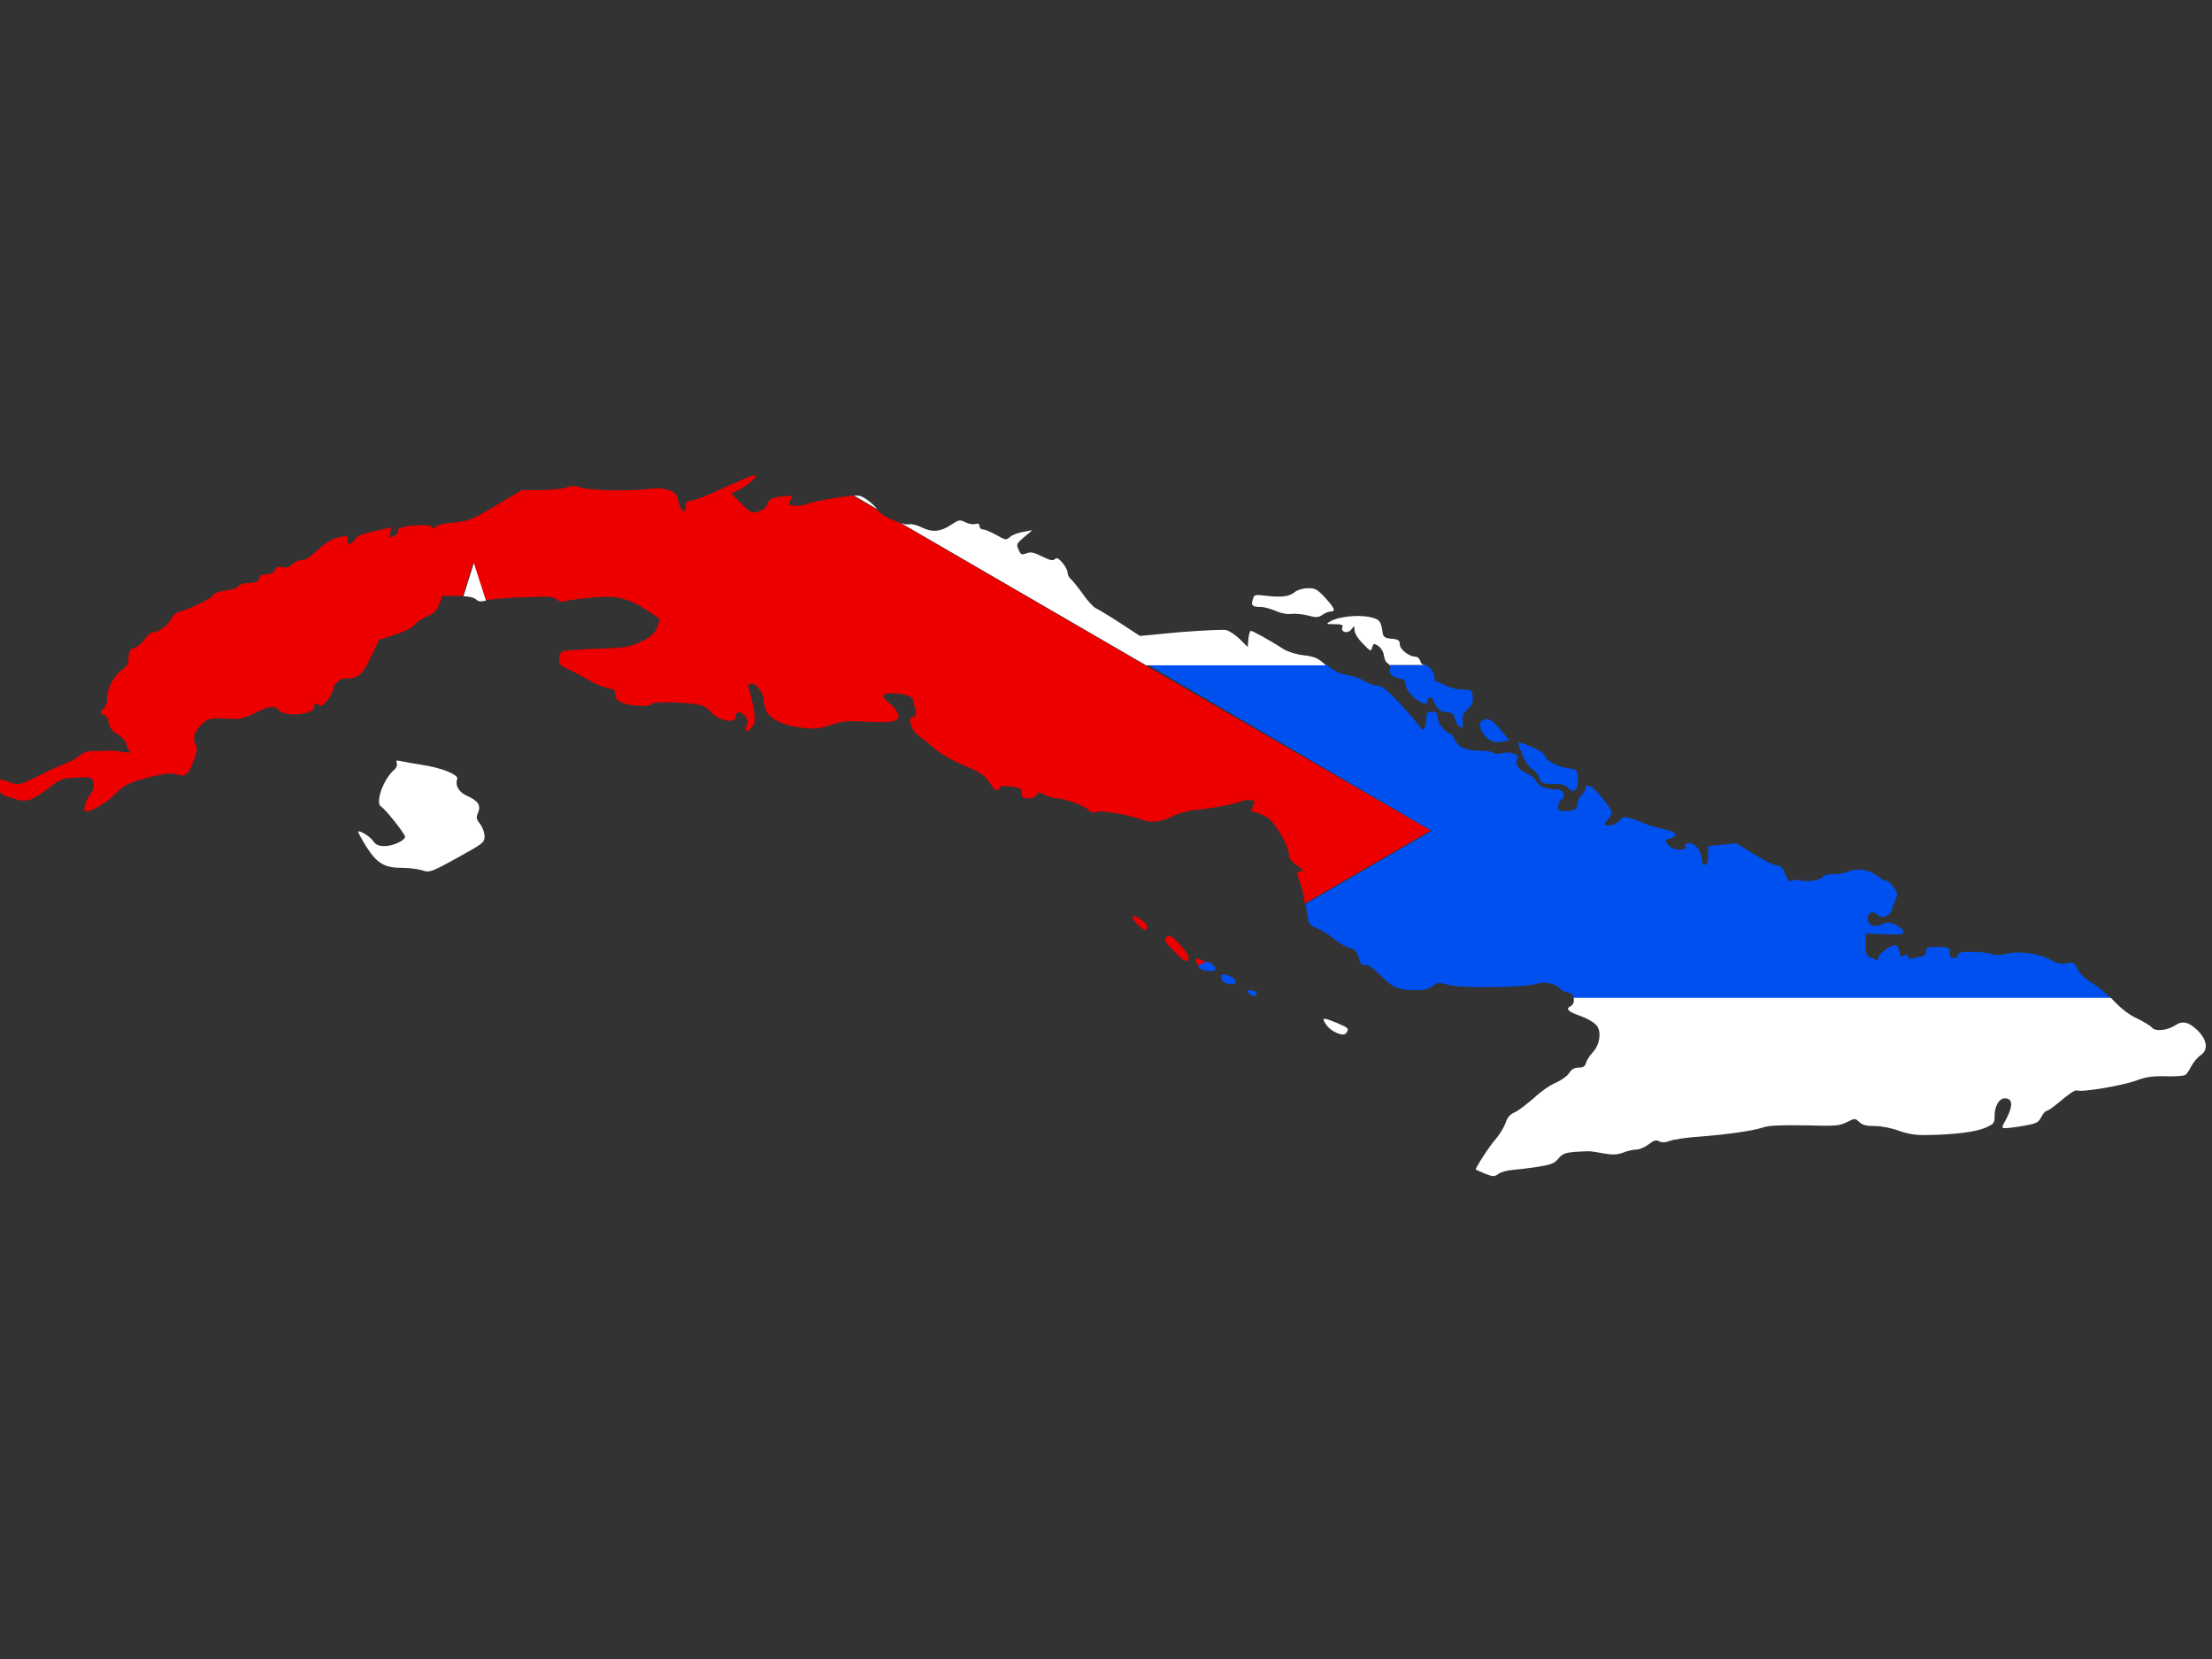 <?xml version="1.0" encoding="utf-8"?>
<!-- Generator: Adobe Illustrator 17.1.0, SVG Export Plug-In . SVG Version: 6.00 Build 0)  -->
<!DOCTYPE svg PUBLIC "-//W3C//DTD SVG 1.1//EN" "http://www.w3.org/Graphics/SVG/1.1/DTD/svg11.dtd">
<svg version="1.1" id="flag-icon-css-cu" xmlns="http://www.w3.org/2000/svg" xmlns:xlink="http://www.w3.org/1999/xlink" x="0px"
	 y="0px" viewBox="0 0 640 480" enable-background="new 0 0 640 480" xml:space="preserve">
<rect x="0" y="0" width="640" height="480" fill="#333333" stroke="none"/>
<g>
	<path fill="#0050F0" d="M414.2,240.4l-36.4,21.1c0,0.2,0.1,0.4,0.1,0.5c0.6,5.3,0.7,5.6,3,6.5c1.1,0.4,3.4,1.8,5,3.1
		c1.6,1.3,3.8,2.5,4.7,2.7c1.4,0.3,1.9,0.9,2.5,2.8c0.6,1.9,0.9,2.3,1.9,2.1c0.7-0.2,2.2,0.7,4.5,3.1c3.6,3.6,5.2,4.2,10.5,4.2
		c2,0,3.4-0.4,4.5-1.2c1.4-1.1,1.8-1.1,4.8-0.3c3.8,1,22.6,0.7,25.4-0.4c2.1-0.7,5.2-0.1,6.7,1.4c0.6,0.7,1.7,1.2,2.3,1.2
		c0.8,0,1.5,0.7,1.7,1.6h155.3c-1.8-1.7-4-3.6-5.4-4.4c-1.9-1.1-3.6-2.7-4.2-4c-0.9-1.9-1.1-2.1-3.2-1.7c-1.6,0.3-2.7,0.1-4.2-0.8
		c-3.2-1.9-9.3-2.9-12.8-2c-2.1,0.5-3.4,0.6-4.7,0.1c-0.9-0.3-3.5-0.6-5.7-0.6c-3.1,0-4,0.2-4,0.9c0,0.5-0.6,0.9-1.2,0.9
		c-0.9,0-1.2-0.4-1.2-1.6c0-1.5-0.2-1.6-3.4-1.6c-3,0-3.4,0.1-3.4,1.2c0,0.8-0.6,1.4-1.7,1.6c-1,0.2-2.1,0.4-2.5,0.6
		c-0.4,0.1-0.9-0.2-1.1-0.7c-0.3-0.7-0.6-0.8-1.2-0.2c-0.7,0.6-0.9,0.4-1.3-1.2c-0.2-1-0.7-1.9-1.1-1.9c-1.2,0-4.9,2.6-4.9,3.5
		c0,1.1-0.1,1.1-2.1,0.2c-1.4-0.5-1.6-0.9-1.6-3.8v-3.2l5.5,0.2c4.5,0.2,5.4,0.1,5.4-0.7c0-0.5-0.9-1.4-2.1-2
		c-1.9-0.9-2.4-0.9-4.1-0.2c-2.4,1.1-4.1,0.3-4.1-1.8c0-1.7,1.7-2.1,2.9-0.9c1.2,1.2,3.5,0.4,4.1-1.6c0.3-1.1,0.9-2.5,1.2-3.2
		c0.5-1.1,0.4-1.7-0.7-3.2c-0.7-1.1-1.7-1.9-2.2-1.9c-0.4,0-1.7-0.7-2.9-1.6c-2.3-1.7-5.5-2.1-8.5-0.9c-0.9,0.4-2.8,0.7-4.1,0.6
		c-1.3,0-2.5,0.3-2.8,0.8c-0.6,1-5,1.6-6.7,1c-0.7-0.2-1.7-0.2-2.2,0.1c-0.8,0.4-1.2,0-2-1.9c-0.7-1.9-1.3-2.5-2.3-2.5
		c-0.8,0-3.7-1.4-6.6-3.2l-5.2-3.2l-4.1,0.4l-4.1,0.4v2.7c0,2-0.2,2.7-0.9,2.7c-0.5,0-0.9-0.6-0.9-1.2c0-2.5-1.8-5-3.5-5
		c-1.2,0-1.6,0.2-1.2,0.9c0.5,1.4-3.5,1.2-4.8-0.2c-1.4-1.5-1.3-1.9,0.4-2.1c0.7-0.1,1.4-0.6,1.4-1.1c0-0.6-1.2-1.2-3.7-1.7
		c-2.1-0.4-4.5-1.2-5.6-1.7c-3.4-1.6-5.9-2.1-6.4-1.2c-0.7,1.2-3.1,2.3-4.2,1.9c-0.7-0.3-0.7-0.6,0.3-1.6c0.6-0.6,1.2-1.6,1.2-2.1
		c0-1.1-4.7-7-6-7.5c-1.4-0.5-1.5-0.5-1.5,0.4c0,0.5-0.6,1.4-1.2,2s-1.2,1.7-1.2,2.5c0,1.6-1.1,2.2-3.8,2.2c-1.4,0-1.8-0.2-1.8-1.3
		c0-0.7,0.4-1.7,1-2.1c1.3-1,0.5-2.9-1.3-2.9c-3.1,0-5.2-0.8-5.9-2.2c-0.3-0.8-1.6-1.9-2.8-2.4c-2.5-1.1-3.6-2.7-2.8-4.2
		c0.4-0.8,0.2-1.1-1.2-1.6c-1-0.3-2.3-0.4-3.1-0.1c-0.9,0.3-1.9,0.3-2.6-0.1c-0.6-0.4-2.4-0.6-3.9-0.6c-4.1,0-6.4-1.1-7.3-3.2
		c-0.4-1-1.1-1.8-1.4-1.8c-1.2,0-3.6-3.1-3.6-4.7c0-1.2-0.3-1.6-1.6-1.6c-1.2,0-1.6,0.3-1.6,1.7c0,1-0.2,2.2-0.5,2.9
		c-0.4,1-0.7,0.8-2.2-1.2c-1-1.4-3.6-4.3-5.9-6.7c-2.9-3.1-4.4-4.2-5.6-4.2c-0.9,0-2.4-0.6-3.5-1.2c-1-0.7-3.4-1.6-5.3-1.9
		c-2.5-0.5-4-1.3-5.8-3h-51.9L414.2,240.4z"/>
	<path fill="#0050F0" d="M453.9,222.3c-3.2-0.4-6.4-2.1-6.9-3.6c-0.2-0.6-1.7-1.7-3.6-2.5c-3.3-1.4-4.5-1.6-4.1-0.8
		c0.1,0.2,0.7,1.7,1.3,3.3c0.7,1.6,1.8,3.2,2.6,3.7s1.8,1.6,2.1,2.6c0.6,1.7,0.9,1.8,4,1.8c2.6,0,3.6,0.3,4.5,1.2
		c1.6,1.8,2.9,0.5,2.7-2.7C456.4,222.7,456.3,222.7,453.9,222.3z"/>
	<path fill="#0050F0" d="M428.7,208.6c-1.2,0.7-0.1,3.7,1.9,5.2c1.2,0.9,2.2,1.1,3.9,0.8l2.2-0.4l-2.6-3.1
		C431.5,208,430.4,207.5,428.7,208.6z"/>
	<path fill="#0050F0" d="M354.7,282c-1.1-0.2-1.4-0.1-1.4,0.8c0,1.2,1.2,1.9,3.2,1.9C358.7,284.7,357.4,282.7,354.7,282z"/>
	<path fill="#0050F0" d="M361.8,286.5c-1.2,0-1.2,0.1-0.3,1c0.6,0.6,1.3,0.8,1.7,0.6C364.2,287.5,363.3,286.5,361.8,286.5z"/>
	<path fill="#0050F0" d="M402.2,193.6c-0.4,1.4,0.7,2.4,2.8,2.7c1.2,0.1,1.6,0.6,1.7,1.9c0.4,2.9,6.4,7.2,6.4,4.5
		c0-1.3,1.2-1.2,1.7,0.1c0.7,2.1,2.2,3.3,3.9,3.3c1.4,0,1.8,0.4,2.2,1.7c0.4,1.6,1.3,2.6,2.2,2.7c0.2,0,0.2-0.9,0.1-1.9
		c-0.2-1.5,0.1-2.2,1.4-3.4c1.3-1.2,1.7-2.1,1.5-3.6c-0.2-1.9-0.3-2-3-2.1c-1.6,0-3.6-0.5-4.7-1.1c-1-0.6-2.2-1.1-2.6-1.1
		c-0.4,0-0.8-0.7-0.8-1.4c0-1.4-1.4-3.2-2.6-3.5h-10.2C402.2,192.8,402.3,193.2,402.2,193.6z"/>
	<path fill="#0050F0" d="M349.9,280.9c1.9,0,2.1-0.1,1.5-1.2c-0.4-0.6-1.3-1.3-2.1-1.4c-0.2,0-0.3-0.1-0.5-0.1l-2.2,1.2
		C347.4,280.6,348.3,280.9,349.9,280.9z"/>
	<path fill="#FFFFFF" d="M410.9,191.2c-0.2-0.7-0.8-1.2-1.4-1.2c-1.8,0-4.5-2.1-4.5-3.6c0-1.1-0.4-1.4-2.3-1.6
		c-1.8-0.1-2.4-0.5-2.6-1.4c-0.5-3.4-0.8-4-2.7-4.6c-2.2-0.7-5.9-0.8-9.3-0.1c-1.2,0.2-2.7,0.7-3.4,1.2c-1.1,0.6-0.9,0.7,1.4,0.7
		c2.1,0,2.6,0.2,2.3,0.9c-0.6,1.4,1.6,2,2.6,0.6c0.8-1.1,0.9-1.1,0.9,0.2c0,0.9,1,2.5,2.4,3.9c2.2,2.3,2.4,2.4,2.7,1.1
		c0.4-1.2,0.5-1.2,1.8-0.4c0.8,0.6,1.5,1.7,1.6,2.7s0.6,2.1,1.1,2.3c0.2,0.1,0.4,0.3,0.5,0.5h10.2c-0.1,0-0.2-0.1-0.4-0.1
		C411.6,192.4,411.1,191.9,410.9,191.2z"/>
	<path fill="#FFFFFF" d="M454.6,291c-1.7,0.9-1.2,1.6,2.8,3c2.2,0.8,4.2,2.1,4.7,2.9c1.3,1.9,0.7,5.5-1.3,7.6
		c-0.8,0.9-1.7,2.2-1.9,3c-0.3,1.1-0.9,1.4-2.2,1.4c-1.2,0-2.1,0.5-2.7,1.6c-0.6,0.9-2.4,2.1-3.9,2.8c-1.6,0.6-4.4,2.6-6.3,4.4
		c-2,1.7-4.4,3.6-5.5,4.1c-1.4,0.6-2.2,1.5-2.7,3.1c-0.4,1.2-1.7,3.3-2.7,4.5c-2,2.2-6.2,8.8-5.9,9c0.1,0.1,1.4,0.6,2.7,1.2
		c2.3,0.9,2.7,0.9,3.9,0c0.7-0.5,2.6-1,4-1.1c1.4-0.1,4.7-0.5,7.3-0.9c3.8-0.6,4.9-1,6-2.4c1.3-1.6,2.2-1.9,8.3-2.1
		c0.5-0.1,2.6,0.2,4.6,0.6c2.9,0.5,4.1,0.4,5.8-0.2c1.2-0.5,2.9-0.9,3.9-0.9c0.9,0,2.4-0.7,3.5-1.5c1.4-1.1,2.1-1.4,3-0.9
		c0.7,0.4,1.8,0.4,3.1-0.1c1.1-0.4,4.8-1,8.2-1.2c8.8-0.7,15.8-1.7,18.8-2.7c1.9-0.6,5-0.7,12.2-0.6c8.7,0.2,9.8,0.2,12-0.9
		c2.4-1.2,2.4-1.2,3.6-0.1c0.9,0.9,2.1,1.2,4.6,1.2c1.9,0,4.9,0.6,7,1.4c2.6,0.9,4.9,1.3,8,1.2c7.9-0.1,14.2-0.9,16.9-2.1
		c2.5-1.1,2.7-1.3,2.7-3.5c0-3,1.5-5.3,3.3-5c1.9,0.2,2,2.2,0.2,5.7c-1.6,2.9-1.6,2.9-0.2,2.9c0.7,0,3.1-0.3,5.3-0.7
		c3.4-0.6,4.1-0.9,4.9-2.5c0.5-1,1.2-1.8,1.6-1.8c0.4,0,2.3-1.4,4.3-3.1c2-1.7,3.9-3,4.4-2.8c1.4,0.6,13.1-1.4,17-2.8
		c2.8-1.1,5-1.4,8.7-1.3c2.7,0.1,5.3-0.1,5.7-0.4c0.4-0.3,1.2-1.4,1.7-2.5c0.6-1.1,1.7-2.5,2.6-3.1c2.4-1.6,2.1-4.4-0.8-7.3
		c-2.5-2.4-4.3-2.9-6.5-1.4c-2.4,1.5-5.7,1.8-6.7,0.6c-0.5-0.6-2.4-1.7-4.2-2.6c-2.1-0.9-4.5-2.7-6.7-5c-0.3-0.3-0.6-0.7-1-1H455.3
		C455.5,289.6,455.3,290.6,454.6,291z"/>
	<path fill="#FFFFFF" d="M364.7,175.6c1.1,0,3.1,0.6,4.5,1.2c1.6,0.7,3.4,1,4.5,0.8c1.1-0.1,3.3,0.1,4.8,0.5
		c2.3,0.6,2.9,0.6,4.1-0.2c0.8-0.6,2-1,2.6-1c1.4,0,0.8-1.2-2.3-4.5c-1.8-1.9-2.6-2.3-4.5-2.2c-1.4,0-3.1,0.5-3.9,1.2
		c-1.6,1.3-4,1.5-8.8,0.9c-2.6-0.3-2.9-0.2-3.2,1.1C361.9,175.1,362.3,175.6,364.7,175.6z"/>
	<path fill="#FFFFFF" d="M383.6,296.3c1.4,2.2,5.1,3.8,5.9,2.6c0.9-1.3,0.7-1.5-2.6-2.9C382.7,294.3,382.3,294.3,383.6,296.3z"/>
	<path fill="#FFFFFF" d="M383.6,192.5c0,0-0.1-0.1-0.1-0.1c-2.1-2-3.1-2.4-6.2-2.8c-2.1-0.2-4.5-1-5.6-1.6c-4.2-2.7-9.3-5.5-9.8-5.5
		c-0.2,0-0.6,1.1-0.7,2.3l-0.2,2.4l-2.2-2.2c-1.2-1.2-3-2.4-4-2.7c-0.9-0.2-7,0.1-13.4,0.6l-11.6,1.1l-5.8-3.8
		c-3.2-2.1-6.3-3.9-6.9-4.2c-0.6-0.2-2.3-2-3.7-4c-1.4-2-3-3.9-3.5-4.4c-0.6-0.4-1-1.3-1-1.9s-0.7-1.9-1.5-2.9
		c-1.2-1.3-1.7-1.6-2.2-1c-0.6,0.5-1.5,0.3-3.7-0.8c-2.4-1.2-3.3-1.4-4.5-0.9c-1.4,0.5-1.7,0.4-2.3-1.1c-0.7-1.5-0.6-1.7,1.6-3.6
		l2.4-2l-2.7,0.5c-1.4,0.2-3.2,0.9-3.8,1.5c-1.1,0.9-1.3,0.9-3.9-0.6c-1.5-0.8-3.2-1.6-3.8-1.6c-0.6,0-1.1-0.4-1.1-1
		c0-0.7-0.4-0.8-1.2-0.6c-0.6,0.2-1.9,0-2.9-0.5c-1.6-0.8-1.9-0.7-3.9,0.6c-3.2,2.2-5.7,2.4-8.7,0.9c-1.4-0.7-3.1-1.1-3.7-0.9
		c-0.5,0.1-1.4,0-2.4-0.4l71,41.2H383.6z"/>
	<path fill="#FFFFFF" d="M253.8,147.3c-0.6-0.8-2-2.1-3.2-2.9c-1.3-0.8-1.8-1.1-3.5-1L253.8,147.3
		C253.8,147.3,253.8,147.3,253.8,147.3z"/>
	<path fill="#ED0000" d="M2.8,230.7c4.7,1.6,5.9,1.3,10.6-2.2c4.1-3.2,4.4-3.3,8.7-3.5c4.4-0.2,4.5-0.2,4.9,1.4
		c0.3,1.2,0.1,2.1-0.8,3.3c-1.6,2.2-2.4,5.1-1.3,5.1c1.7-0.1,5.9-2.5,8-4.7c2.9-3,4.5-3.8,11-5.4c4.2-1,5.7-1.1,7.3-0.6
		c2.4,0.8,3.5-0.1,5-4.5c0.9-2.3,0.9-3.2,0.4-4.2c-1-1.9-0.4-3.7,1.8-5.9c1.9-1.8,2.1-1.8,9.2-1.5c1.7,0.1,3.6-0.4,5.6-1.4
		c4.5-2.4,6.1-2.6,7.4-1.2c1.9,2.2,10.3,1.4,10.3-0.9c0-1.1,0.7-1.2,1.6-0.3c0.7,0.7,4-3.4,4-5.2c0-1.2,2.7-3.2,3.9-2.7
		c0.4,0.2,1.6-0.1,2.7-0.5c1.4-0.6,2.4-1.9,4.2-5.7l2.4-5l4.6-1.5c2.8-0.9,5.1-2,5.7-2.9c0.6-0.7,2.2-1.8,3.6-2.4
		c2-0.8,2.7-1.6,3.5-3.5l0.9-2.4h4.2c0.6,0,1.2,0,1.7,0l3-9.6l3.5,10.9c0.1,0,0.1,0,0.2,0c1.1-0.3,6-0.7,10.8-0.9
		c7.3-0.3,8.8-0.2,9.7,0.6c0.8,0.7,1.6,0.9,3.1,0.4c1.1-0.3,4.8-0.7,8.1-1c7.5-0.5,10.3,0.4,18.6,6.3c0.1,0.1-0.3,1.1-0.8,2.4
		c-0.7,1.8-1.7,2.7-4.5,4.1c-3.3,1.6-4.2,1.8-12.6,2.1c-5,0.2-9.5,0.5-10.1,0.7c-0.7,0.3-1.1,1.1-1.1,2.3c0,1.6,0.4,2,2.9,3.1
		c1.6,0.7,4.2,2.1,5.7,3c1.6,1,3.9,1.9,5.2,2.2c2.1,0.4,2.4,0.7,2.4,1.9c0,1.2,0.5,1.8,2.2,2.5c2.4,1,8.4,1.2,8.4,0.2
		c0-0.7,10.2-0.4,13.7,0.3c1.2,0.3,2.6,1.1,3,1.7c2,2.8,7.6,4.1,7.6,1.7c0-1.6,1.4-1.6,2.7-0.1c0.8,0.9,0.9,1.5,0.4,2.8
		c-0.7,1.9-0.1,2.1,1.5,0.4c0.9-1,1-1.8,0.7-4.4c-0.2-1.8-0.8-4.3-1.2-5.6c-0.7-2.1-0.7-2.4,0.3-2.6c1.3-0.4,3.7,2.9,3.7,5
		c0,4.2,3.6,6.8,10.8,7.7c3.8,0.5,5,0.4,8.4-0.7c3.5-1.2,4.9-1.3,10.4-1c7.5,0.5,9.9-0.1,9.3-2.2c-0.2-0.7-1.4-2.2-2.6-3.1
		c-2.4-2.1-2.2-2.9,0.6-2.9c3.4,0,5.9,0.7,6.2,1.8c1.1,3.9,1.1,5,0.1,5c-1.7,0-0.7,3.7,1.3,5.2c0.9,0.7,3.1,2.4,4.8,3.9
		c1.8,1.6,5.5,3.7,8.7,5c4.7,2,5.9,2.8,7.4,5c1.6,2.4,1.9,2.6,2.6,1.7c0.6-0.9,1.3-0.9,3.7-0.6c2.6,0.4,2.9,0.6,2.9,1.9
		c0,1.2,0.3,1.5,1.9,1.5c1,0,2.1-0.4,2.4-1c0.5-0.9,0.7-0.9,2.5,0c1.1,0.6,2.6,1,3.4,1c2.2,0,7.4,1.9,9,3.2c0.9,0.9,1.6,1.1,2.4,0.7
		c1-0.6,9.6,0.9,13,2.2c2.7,1.1,5.5,0.8,8.8-0.8c1.7-0.9,4.5-1.7,6.5-1.9c5.7-0.6,11.5-1.7,13.1-2.4c1.4-0.7,4.4-0.7,4.4,0
		c0,0.2-0.3,0.9-0.6,1.5c-0.6,1.1-0.3,1.2,1.7,1.8c1.3,0.4,2.9,1.3,3.6,2.1c2.5,2.8,5.2,7.8,5.2,9.6c0,1.4,0.6,2.2,2.4,3.4
		c1.7,1.1,2.1,1.6,1.2,1.7c-1.4,0.2-1.4,0.5-0.2,3.7c0.5,1.3,1,3.6,1.2,5.6l36.4-21.1l-82.5-47.8l-71-41.2c-2.5-0.8-5.9-2.7-6.9-4
		l-6.8-3.9c-1.1,0.1-2.6,0.3-5.2,0.7c-3.6,0.6-7.1,1.3-7.7,1.6c-1.2,0.7-5.5,0.9-5.5,0.2c0-0.2,0.2-0.9,0.6-1.5
		c0.6-1,0.4-1.1-2.1-0.8c-3.7,0.4-4.1,0.6-4.8,2.3c-0.4,1-1.3,1.7-2.6,2.1c-1.9,0.6-2.2,0.4-4.9-2.3l-2.9-2.9l2.6-1.3
		c2.9-1.6,5.4-4,4-4c-0.5,0-4.5,1.7-8.9,3.7c-4.4,2.1-8.7,3.7-9.5,3.7c-1.1,0-1.4,0.3-1.4,1.6c0,2.5-1.5,1.5-2.1-1.4
		c-0.5-2.2-0.9-2.7-2.9-3.3c-1.6-0.6-3.5-0.6-6-0.3c-4.9,0.7-16.8,0.4-19.3-0.4c-1.5-0.6-2.6-0.6-4.4,0c-1.4,0.4-4.7,0.7-7.6,0.7
		h-5.1l-7.6,4.5c-7,4.2-7.9,4.5-12.1,4.9c-2.9,0.2-4.8,0.7-5.2,1.2c-0.4,0.7-0.7,0.7-1.1,0.1c-0.8-1.2-10.3-0.3-9.8,0.9
		c0.2,0.5-0.2,1.1-0.9,1.5c-1.6,0.9-1.7,0.8-1.4-0.8l0.3-1.5l-4.9,1.1c-3.6,0.7-5,1.4-5.7,2.4c-1.1,1.7-2,1.7-2,0.1
		c0-1.4,0-1.4-3.4-0.5c-1.5,0.4-3.7,1.9-5.5,3.6c-2,1.9-3.4,2.8-4.2,2.7c-0.7-0.1-2,0.4-2.7,1.1c-1.1,1-1.9,1.3-3.1,1
		c-1.2-0.3-1.7-0.1-2.2,0.9c-0.4,0.8-1.3,1.2-2.5,1.2c-1.2,0-1.9,0.3-1.9,0.9c0,1.1-1.3,1.6-3.7,1.6c-0.9,0-2.1,0.4-2.4,0.9
		c-0.4,0.5-2.2,1.1-3.9,1.3c-1.7,0.2-3.3,0.8-3.5,1.3c-0.3,0.9-6,3.7-9.4,4.7c-1.2,0.3-2.2,1.1-2.6,2c-0.6,1.7-3.8,4.1-5.4,4.1
		c-0.6,0-1.6,0.8-2.2,1.8c-0.6,0.9-1.9,2.1-2.9,2.6c-1.6,0.6-1.9,1.1-1.9,2.9c0,1.6-0.4,2.4-1.9,3.5c-2.4,1.8-4.3,5.4-4.3,8.2
		c0,1.2-0.4,2.5-0.9,2.9c-1.2,1-1.2,1.9,0,1.9c0.5,0,1.1,0.9,1.3,2.1c0.2,1.6,1,2.6,2.8,3.7c1.3,0.9,2.4,2.1,2.4,2.7
		c0,0.6,0.4,1.5,0.8,1.9c0.6,0.7,0.4,0.7-1.4,0.4c-1.2-0.2-3-0.4-4.1-0.4c-1,0.1-3.1,0.1-4.6,0.1c-1.9,0-3.2,0.4-4.1,1.2
		c-0.7,0.7-2.7,1.8-4.5,2.5c-1.8,0.7-5.5,2.4-8.2,3.8c-4.9,2.4-5,2.4-7.6,1.6c-1.4-0.5-2.7-0.9-2.8-0.9s-0.2,0.9-0.2,2.1
		C-0.1,229.6,0.1,229.8,2.8,230.7z"/>
	<path fill="#ED0000" d="M327.7,265.4c0,0.9,2.9,3.7,3.7,3.7c0.4,0,0.6-0.5,0.5-1.1C331.7,266.8,327.7,264.2,327.7,265.4z"/>
	<path fill="#ED0000" d="M343.9,276.9c0-0.4-1.2-2.1-2.6-3.7c-2.4-2.5-2.8-2.7-3.7-2.1c-1,0.8-0.8,1.1,2.1,4.1
		C342.5,278.3,343.9,278.8,343.9,276.9z"/>
	<path fill="#ED0000" d="M346.8,277.5c-0.9-0.4-1-0.2-0.7,0.7c0.2,0.5,0.4,0.9,0.6,1.2l2.2-1.2C348.2,278,347.3,277.7,346.8,277.5z"
		/>
	<path fill="#FFFFFF" d="M111.2,244.8c-1.6,0-2.5-0.4-3.2-1.4c-0.9-1.4-3.9-3.2-4.4-2.8c-0.1,0.1,1,2.1,2.4,4.4
		c3.1,4.8,5.2,6.1,10.3,6.1c1.9,0,4.5,0.3,5.8,0.7c2.2,0.7,2.6,0.6,10.2-3.6c7.4-4.1,7.9-4.4,7.9-6.2c0-1.1-0.6-2.7-1.3-3.6
		c-1.1-1.4-1.2-1.9-0.6-3.2c0.9-2.1,0.1-3.5-3.1-4.9c-2.5-1.1-3.6-3.1-2.9-4.9c0.5-1.2-4.6-3.3-10.2-4.1c-2.6-0.4-5.4-0.9-6.2-1.1
		c-1.2-0.3-1.4-0.2-1.1,0.6c0.2,0.6-0.1,1.3-0.6,1.8c-3.2,2.6-5.8,9.7-3.9,10.8c1.3,0.8,6.9,7.9,6.9,8.7
		C117.1,243.2,113.8,244.8,111.2,244.8z"/>
	<path fill="#FFFFFF" d="M134.1,172.5c1.9,0.1,3,0.4,3.6,0.9c0.7,0.7,1.4,0.7,2.9,0.4l-3.5-10.9L134.1,172.5z"/>
</g>
</svg>
